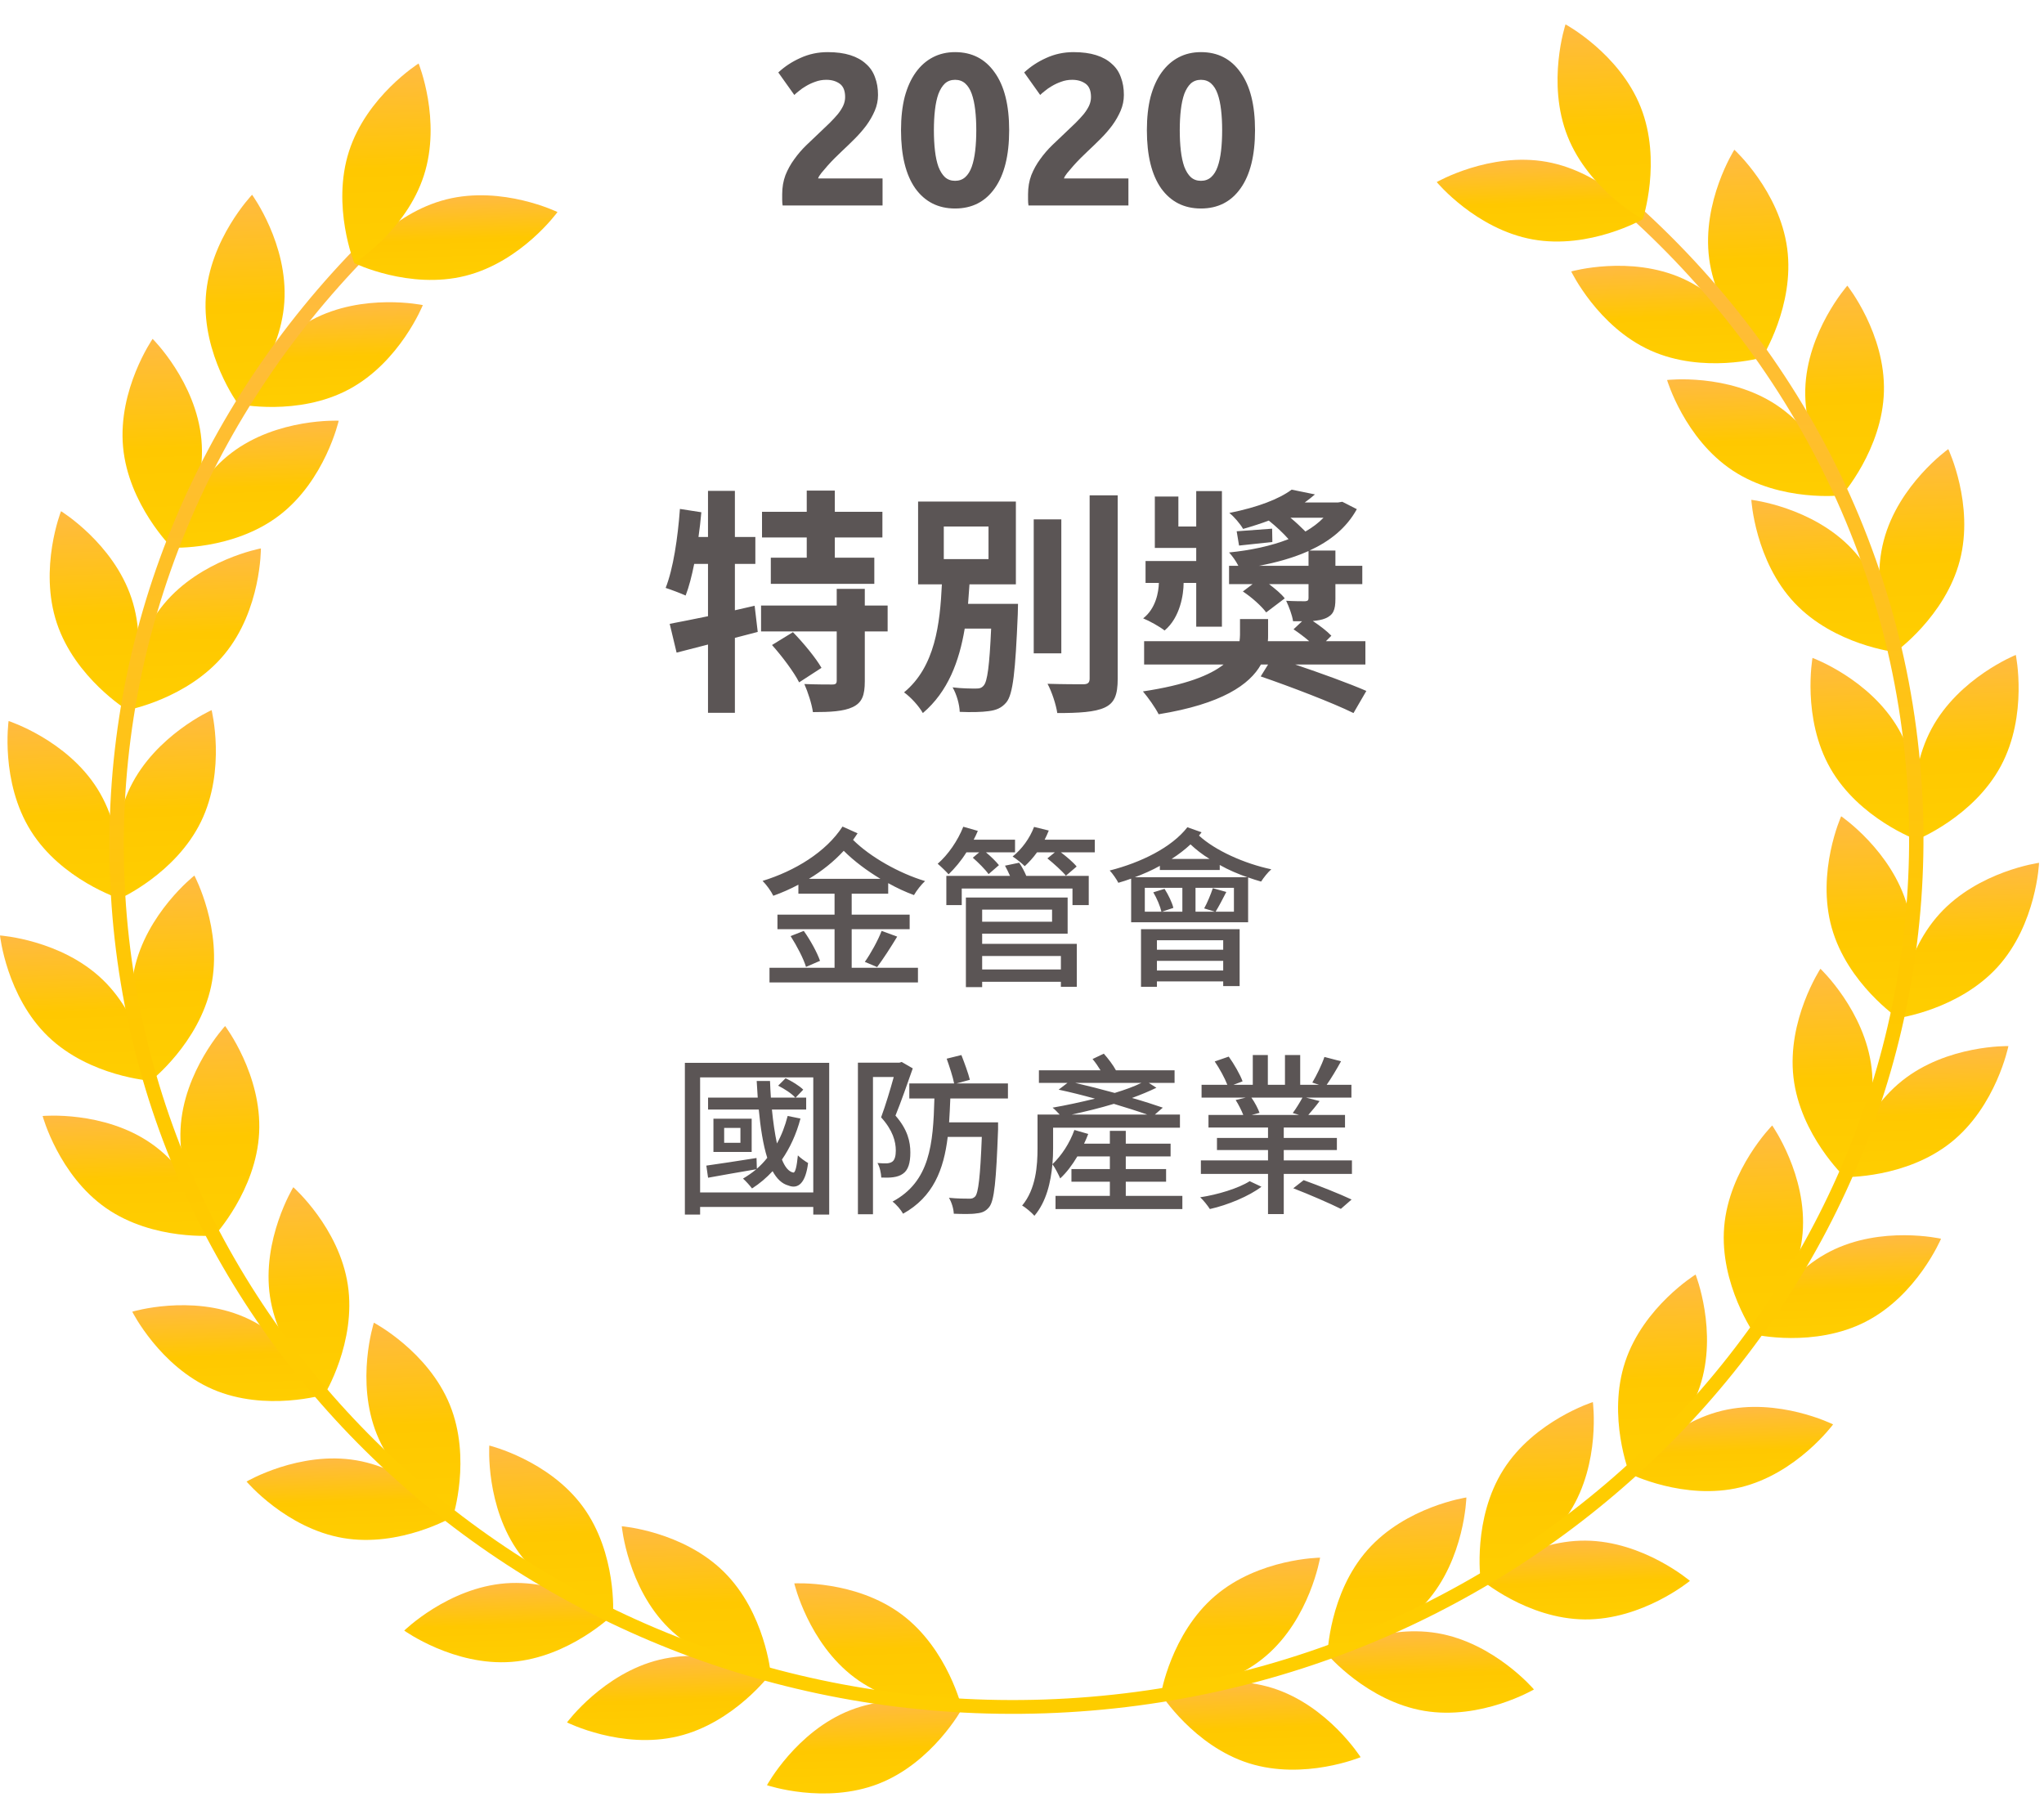 <svg width="189" height="167" viewBox="0 0 189 167" fill="none" xmlns="http://www.w3.org/2000/svg">
<path d="M83.378 149.288C87.662 152.488 88.958 158.006 88.958 158.006C88.958 158.006 83.308 158.331 79.024 155.13C74.74 151.93 73.444 146.416 73.444 146.416C73.444 146.416 79.092 146.087 83.378 149.288Z" fill="url(#paint0_linear)"/>
<path d="M78.616 158.147C83.596 156.195 88.957 158.005 88.957 158.005C88.957 158.005 86.243 162.979 81.261 164.934C76.281 166.886 70.919 165.077 70.919 165.077C70.919 165.077 73.634 160.101 78.616 158.147Z" fill="url(#paint1_linear)"/>
<path d="M66.936 145.349C70.74 149.11 71.265 154.752 71.265 154.752C71.265 154.752 65.625 154.297 61.822 150.536C58.019 146.776 57.493 141.132 57.493 141.132C57.493 141.132 63.133 141.587 66.936 145.349Z" fill="url(#paint2_linear)"/>
<path d="M61.003 153.468C66.204 152.221 71.265 154.752 71.265 154.752C71.265 154.752 67.893 159.307 62.691 160.554C57.49 161.803 52.43 159.271 52.43 159.271C52.43 159.271 55.802 154.716 61.003 153.468Z" fill="url(#paint3_linear)"/>
<path d="M53.901 139.329C57.06 143.646 56.686 149.302 56.686 149.302C56.686 149.302 51.192 147.96 48.031 143.642C44.871 139.325 45.243 133.669 45.243 133.669C45.243 133.669 50.741 135.011 53.901 139.329Z" fill="url(#paint4_linear)"/>
<path d="M46.76 146.408C52.092 146.001 56.687 149.303 56.687 149.303C56.687 149.303 52.639 153.266 47.306 153.674C41.973 154.082 37.378 150.78 37.378 150.78C37.378 150.78 41.427 146.816 46.76 146.408Z" fill="url(#paint5_linear)"/>
<path d="M41.595 129.905C43.613 134.861 41.882 140.26 41.882 140.26C41.882 140.26 36.876 137.62 34.858 132.663C32.839 127.705 34.57 122.308 34.57 122.308C34.57 122.308 39.576 124.947 41.595 129.905Z" fill="url(#paint6_linear)"/>
<path d="M32.954 135.036C38.224 135.937 41.882 140.259 41.882 140.259C41.882 140.259 36.994 143.121 31.723 142.221C26.452 141.32 22.797 136.998 22.797 136.998C22.797 136.998 27.684 134.136 32.954 135.036Z" fill="url(#paint7_linear)"/>
<path d="M32.163 118.82C32.962 124.114 30.01 128.954 30.01 128.954C30.01 128.954 25.766 125.21 24.969 119.915C24.171 114.62 27.121 109.781 27.121 109.781C27.121 109.781 31.366 113.525 32.163 118.82Z" fill="url(#paint8_linear)"/>
<path d="M22.561 121.776C27.471 123.893 30.01 128.955 30.01 128.955C30.01 128.955 24.59 130.587 19.679 128.47C14.771 126.355 12.23 121.292 12.23 121.292C12.23 121.292 17.652 119.66 22.561 121.776Z" fill="url(#paint9_linear)"/>
<path d="M23.962 104.742C23.692 110.091 19.84 114.248 19.84 114.248C19.84 114.248 16.425 109.732 16.695 104.383C16.964 99.033 20.815 94.877 20.815 94.877C20.815 94.877 24.231 99.392 23.962 104.742Z" fill="url(#paint10_linear)"/>
<path d="M13.967 105.727C18.358 108.779 19.84 114.248 19.84 114.248C19.84 114.248 14.205 114.768 9.813 111.716C5.424 108.663 3.941 103.195 3.941 103.195C3.941 103.195 9.577 102.676 13.967 105.727Z" fill="url(#paint11_linear)"/>
<path d="M19.521 91.203C18.41 96.443 13.951 99.939 13.951 99.939C13.951 99.939 11.293 94.937 12.404 89.697C13.517 84.458 17.974 80.962 17.974 80.962C17.974 80.962 20.632 85.963 19.521 91.203Z" fill="url(#paint12_linear)"/>
<path d="M9.498 90.593C13.351 94.303 13.95 99.939 13.95 99.939C13.95 99.939 8.305 99.559 4.452 95.849C0.6 92.139 0 86.503 0 86.503C0 86.503 5.646 86.882 9.498 90.593Z" fill="url(#paint13_linear)"/>
<path d="M18.585 75.979C16.239 80.794 11.066 83.101 11.066 83.101C11.066 83.101 9.701 77.603 12.047 72.788C14.395 67.973 19.566 65.665 19.566 65.665C19.566 65.665 20.933 71.165 18.585 75.979Z" fill="url(#paint14_linear)"/>
<path d="M9.015 72.95C11.851 77.486 11.066 83.1 11.066 83.1C11.066 83.1 5.684 81.359 2.847 76.823C0.009 72.286 0.794 66.672 0.794 66.672C0.794 66.672 6.177 68.413 9.015 72.95Z" fill="url(#paint15_linear)"/>
<path d="M20.749 60.506C17.338 64.635 11.771 65.662 11.771 65.662C11.771 65.662 11.735 59.994 15.146 55.865C18.557 51.737 24.124 50.711 24.124 50.711C24.124 50.711 24.162 56.378 20.749 60.506Z" fill="url(#paint16_linear)"/>
<path d="M12.158 55.309C13.851 60.387 11.771 65.662 11.771 65.662C11.771 65.662 6.948 62.701 5.256 57.622C3.564 52.544 5.643 47.27 5.643 47.27C5.643 47.27 10.466 50.23 12.158 55.309Z" fill="url(#paint17_linear)"/>
<path d="M25.805 47.674C21.545 50.916 15.893 50.644 15.893 50.644C15.893 50.644 17.147 45.116 21.407 41.874C25.667 38.632 31.319 38.904 31.319 38.904C31.319 38.904 30.064 44.433 25.805 47.674Z" fill="url(#paint18_linear)"/>
<path d="M18.624 40.652C19.116 45.984 15.893 50.645 15.893 50.645C15.893 50.645 11.871 46.662 11.38 41.33C10.888 35.997 14.112 31.335 14.112 31.335C14.112 31.335 18.133 35.319 18.624 40.652Z" fill="url(#paint19_linear)"/>
<path d="M32.269 36C27.552 38.527 22.014 37.363 22.014 37.363C22.014 37.363 24.126 32.103 28.843 29.576C33.562 27.049 39.097 28.212 39.097 28.212C39.097 28.212 36.986 33.473 32.269 36Z" fill="url(#paint20_linear)"/>
<path d="M26.291 27.926C25.934 33.27 22.014 37.362 22.014 37.362C22.014 37.362 18.675 32.791 19.031 27.447C19.389 22.102 23.309 18.009 23.309 18.009C23.309 18.009 26.649 22.581 26.291 27.926Z" fill="url(#paint21_linear)"/>
<path d="M112.342 147.58C108.277 151.066 107.347 156.657 107.347 156.657C107.347 156.657 113.006 156.598 117.069 153.114C121.135 149.629 122.064 144.037 122.064 144.037C122.064 144.037 116.406 144.095 112.342 147.58Z" fill="url(#paint22_linear)"/>
<path d="M117.676 156.096C112.578 154.487 107.347 156.657 107.347 156.657C107.347 156.657 110.383 161.437 115.481 163.047C120.579 164.656 125.809 162.486 125.809 162.486C125.809 162.486 122.774 157.705 117.676 156.096Z" fill="url(#paint23_linear)"/>
<path d="M126.448 143.32C122.9 147.332 122.746 152.998 122.746 152.998C122.746 152.998 128.345 152.16 131.891 148.148C135.438 144.137 135.591 138.47 135.591 138.47C135.591 138.47 129.995 139.308 126.448 143.32Z" fill="url(#paint24_linear)"/>
<path d="M132.901 151.017C127.63 150.127 122.747 152.997 122.747 152.997C122.747 152.997 126.412 157.311 131.683 158.202C136.956 159.094 141.838 156.223 141.838 156.223C141.838 156.223 138.174 151.907 132.901 151.017Z" fill="url(#paint25_linear)"/>
<path d="M139.02 135.885C136.152 140.407 136.896 146.026 136.896 146.026C136.896 146.026 142.29 144.31 145.16 139.787C148.029 135.266 147.286 129.648 147.286 129.648C147.286 129.648 141.889 131.362 139.02 135.885Z" fill="url(#paint26_linear)"/>
<path d="M146.611 142.461C141.263 142.418 136.895 146.026 136.895 146.026C136.895 146.026 141.196 149.705 146.544 149.748C151.891 149.792 156.259 146.183 156.259 146.183C156.259 146.183 151.958 142.505 146.611 142.461Z" fill="url(#paint27_linear)"/>
<path d="M150.276 125.914C148.587 130.998 150.671 136.266 150.671 136.266C150.671 136.266 155.491 133.291 157.18 128.208C158.868 123.123 156.784 117.856 156.784 117.856C156.784 117.856 151.964 120.831 150.276 125.914Z" fill="url(#paint28_linear)"/>
<path d="M159.235 130.447C154.036 131.705 150.672 136.266 150.672 136.266C150.672 136.266 155.735 138.789 160.936 137.531C166.135 136.274 169.5 131.713 169.5 131.713C169.5 131.713 164.435 129.19 159.235 130.447Z" fill="url(#paint29_linear)"/>
<path d="M159.428 113.435C158.981 118.773 162.243 123.402 162.243 123.402C162.243 123.402 166.231 119.376 166.68 114.039C167.127 108.701 163.866 104.072 163.866 104.072C163.866 104.072 159.878 108.099 159.428 113.435Z" fill="url(#paint30_linear)"/>
<path d="M169.203 115.731C164.444 118.177 162.243 123.402 162.243 123.402C162.243 123.402 167.76 124.66 172.519 122.214C177.28 119.768 179.479 114.545 179.479 114.545C179.479 114.545 173.962 113.286 169.203 115.731Z" fill="url(#paint31_linear)"/>
<path d="M165.836 99.639C166.456 104.958 170.573 108.844 170.573 108.844C170.573 108.844 173.683 104.104 173.063 98.787C172.442 93.467 168.326 89.581 168.326 89.581C168.326 89.581 165.216 94.32 165.836 99.639Z" fill="url(#paint32_linear)"/>
<path d="M175.872 99.942C171.692 103.286 170.572 108.843 170.572 108.843C170.572 108.843 176.229 108.977 180.41 105.632C184.589 102.289 185.709 96.731 185.709 96.731C185.709 96.731 180.052 96.597 175.872 99.942Z" fill="url(#paint33_linear)"/>
<path d="M169.375 85.804C170.828 90.957 175.507 94.141 175.507 94.141C175.507 94.141 177.831 88.969 176.377 83.816C174.923 78.664 170.245 75.48 170.245 75.48C170.245 75.48 167.922 80.651 169.375 85.804Z" fill="url(#paint34_linear)"/>
<path d="M179.335 84.512C175.735 88.476 175.506 94.14 175.506 94.14C175.506 94.14 181.115 93.376 184.715 89.411C188.314 85.447 188.543 79.784 188.543 79.784C188.543 79.784 182.934 80.548 179.335 84.512Z" fill="url(#paint35_linear)"/>
<path d="M169.252 71.059C171.91 75.703 177.222 77.653 177.222 77.653C177.222 77.653 178.224 72.074 175.565 67.43C172.906 62.785 167.594 60.836 167.594 60.836C167.594 60.836 166.593 66.416 169.252 71.059Z" fill="url(#paint36_linear)"/>
<path d="M178.603 67.386C176.071 72.105 177.222 77.653 177.222 77.653C177.222 77.653 182.479 75.55 185.011 70.83C187.544 66.11 186.393 60.562 186.393 60.562C186.393 60.562 181.136 62.666 178.603 67.386Z" fill="url(#paint37_linear)"/>
<path d="M165.948 55.764C169.623 59.651 175.244 60.296 175.244 60.296C175.244 60.296 174.909 54.638 171.234 50.751C167.56 46.865 161.938 46.219 161.938 46.219C161.938 46.219 162.273 51.878 165.948 55.764Z" fill="url(#paint38_linear)"/>
<path d="M174.178 49.993C172.823 55.175 175.244 60.296 175.244 60.296C175.244 60.296 179.862 57.013 181.216 51.83C182.569 46.649 180.149 41.528 180.149 41.528C180.149 41.528 175.532 44.809 174.178 49.993Z" fill="url(#paint39_linear)"/>
<path d="M160.223 43.515C164.686 46.46 170.307 45.804 170.307 45.804C170.307 45.804 168.694 40.374 164.23 37.428C159.767 34.483 154.146 35.139 154.146 35.139C154.146 35.139 155.759 40.571 160.223 43.515Z" fill="url(#paint40_linear)"/>
<path d="M166.925 36.018C166.785 41.371 170.307 45.804 170.307 45.804C170.307 45.804 174.058 41.555 174.198 36.201C174.338 30.846 170.815 26.415 170.815 26.415C170.815 26.415 167.064 30.664 166.925 36.018Z" fill="url(#paint41_linear)"/>
<path d="M152.609 32.405C157.482 34.606 162.93 33.067 162.93 33.067C162.93 33.067 160.477 27.962 155.605 25.762C150.731 23.562 145.284 25.101 145.284 25.101C145.284 25.101 147.736 30.206 152.609 32.405Z" fill="url(#paint42_linear)"/>
<path d="M158.043 23.943C158.751 29.25 162.931 33.067 162.931 33.067C162.931 33.067 165.963 28.278 165.254 22.971C164.547 17.662 160.367 13.846 160.367 13.846C160.367 13.846 157.335 18.635 158.043 23.943Z" fill="url(#paint43_linear)"/>
<path d="M148.215 16.206C148.005 16.443 147.766 16.678 147.485 16.912C147.404 16.98 147.321 17.027 147.236 17.087C164.475 31.039 175.718 51.699 176.487 75.045C177.926 118.769 142.087 155.602 96.597 157.153C51.106 158.704 12.927 124.395 11.487 80.671C10.753 58.36 19.729 37.846 34.737 22.895C34.292 22.779 33.843 22.619 33.389 22.408C18.376 37.564 9.42 58.242 10.16 80.716C11.622 125.143 50.416 160.005 96.639 158.429C142.861 156.853 179.276 119.426 177.814 75C177.035 51.334 165.661 30.383 148.215 16.206Z" fill="url(#paint44_linear)"/>
<path d="M43.04 25.505C37.852 26.809 32.764 24.334 32.764 24.334C32.764 24.334 36.086 19.743 41.273 18.437C46.461 17.132 51.549 19.608 51.549 19.608C51.549 19.608 48.227 24.2 43.04 25.505Z" fill="url(#paint45_linear)"/>
<path d="M39.197 16.217C37.556 21.316 32.764 24.334 32.764 24.334C32.764 24.334 30.632 19.087 32.272 13.987C33.914 8.888 38.707 5.87 38.707 5.87C38.707 5.87 40.838 11.117 39.197 16.217Z" fill="url(#paint46_linear)"/>
<path d="M141.726 22.14C146.988 23.088 151.902 20.272 151.902 20.272C151.902 20.272 148.284 15.917 143.023 14.968C137.762 14.019 132.847 16.836 132.847 16.836C132.847 16.836 136.465 21.191 141.726 22.14Z" fill="url(#paint47_linear)"/>
<path d="M144.949 12.611C146.923 17.587 151.902 20.272 151.902 20.272C151.902 20.272 153.683 14.891 151.712 9.915C149.738 4.939 144.757 2.254 144.757 2.254C144.757 2.254 142.975 7.635 144.949 12.611Z" fill="url(#paint48_linear)"/>
<path d="M74.596 51.57H71.274V53.99H80.844V51.57H77.192V49.7H81.592V47.324H77.192V45.366H74.596V47.324H70.46V49.7H74.596V51.57ZM69.778 56.014L67.952 56.432V52.142H69.844V49.656H67.952V45.388H65.466V49.656H64.586C64.696 48.886 64.784 48.138 64.85 47.368L62.87 47.06C62.672 49.744 62.254 52.582 61.55 54.364C62.034 54.518 62.958 54.87 63.398 55.068C63.706 54.276 63.97 53.242 64.19 52.142H65.466V56.982C64.146 57.246 62.892 57.51 61.924 57.686L62.562 60.348L65.466 59.6V65.914H67.952V58.984L70.064 58.434L69.778 56.014ZM71.384 59.644C72.33 60.7 73.43 62.174 73.892 63.098L75.96 61.756C75.432 60.832 74.266 59.424 73.32 58.456L71.384 59.644ZM82.076 55.992H79.964V54.452H77.368V55.992H70.372V58.39H77.368V62.922C77.368 63.208 77.28 63.296 76.95 63.296C76.598 63.296 75.41 63.296 74.376 63.252C74.706 64 75.058 65.078 75.168 65.848C76.774 65.848 78.006 65.782 78.842 65.386C79.722 64.968 79.964 64.286 79.964 62.988V58.39H82.076V55.992ZM87.268 48.688H91.404V51.702H87.268V48.688ZM89.512 55.838C89.556 55.244 89.6 54.628 89.644 54.034H93.934V46.378H84.892V54.034H87.092C86.916 57.686 86.476 61.646 83.594 64.022C84.21 64.462 84.958 65.276 85.332 65.936C87.664 63.956 88.698 61.14 89.204 58.126H91.646C91.492 61.602 91.294 63.01 90.964 63.384C90.766 63.626 90.568 63.67 90.238 63.67C89.842 63.67 88.962 63.67 88.082 63.56C88.456 64.198 88.72 65.144 88.742 65.826C89.798 65.87 90.81 65.848 91.404 65.76C92.108 65.672 92.614 65.474 93.054 64.946C93.67 64.198 93.89 62.086 94.11 56.784C94.11 56.476 94.132 55.838 94.132 55.838H89.512ZM98.136 48.028H95.584V60.414H98.136V48.028ZM100.754 45.806V62.746C100.754 63.142 100.578 63.274 100.16 63.274C99.698 63.274 98.29 63.274 96.86 63.23C97.256 63.956 97.652 65.166 97.762 65.936C99.764 65.936 101.238 65.848 102.14 65.43C103.042 65.012 103.35 64.286 103.35 62.746V45.806H100.754ZM110.61 53.902V57.95H112.986V45.41H110.61V48.688H108.96V45.916H106.782V50.668H110.61V51.878H105.924V53.902H107.156C107.134 54.716 106.892 56.256 105.704 57.18C106.298 57.422 107.244 57.95 107.684 58.302C109.136 57.092 109.444 54.936 109.444 53.902H110.61ZM116.418 52.318C118.068 52.01 119.608 51.57 120.994 50.954V52.318H116.418ZM122.38 47.874C121.918 48.358 121.346 48.776 120.708 49.15C120.29 48.732 119.806 48.27 119.322 47.874H122.38ZM126.252 61.448V59.292H122.6L123.106 58.786C122.71 58.368 122.05 57.862 121.39 57.422C121.852 57.378 122.248 57.312 122.556 57.18C123.282 56.872 123.48 56.41 123.48 55.376V54.012H125.966V52.318H123.48V50.91H121.082C122.952 50.052 124.492 48.842 125.46 47.082L124.118 46.4L123.7 46.466H120.642C120.972 46.224 121.28 45.982 121.588 45.718L119.432 45.278C118.288 46.136 116.308 46.906 113.668 47.434C114.086 47.742 114.68 48.446 114.944 48.908C115.802 48.666 116.616 48.402 117.32 48.138C117.98 48.666 118.662 49.304 119.146 49.854C117.518 50.492 115.626 50.888 113.646 51.086C113.932 51.394 114.284 51.878 114.504 52.318H113.646V54.012H115.824L114.922 54.694C115.736 55.222 116.66 56.058 117.078 56.63L118.794 55.332C118.486 54.914 117.914 54.452 117.342 54.012H120.994V55.288C120.994 55.508 120.928 55.574 120.686 55.596C120.444 55.596 119.63 55.596 118.926 55.552C119.19 56.124 119.476 56.85 119.564 57.444H120.4L119.608 58.192C120.07 58.5 120.598 58.896 121.06 59.292H117.232C117.254 59.116 117.254 58.962 117.254 58.786V57.246H114.658V58.698C114.658 58.896 114.636 59.094 114.614 59.292H105.792V61.448H113.14C111.886 62.438 109.642 63.34 105.682 63.934C106.166 64.506 106.826 65.43 107.134 66.046C112.986 65.1 115.56 63.296 116.594 61.448H117.254L116.572 62.548C119.322 63.494 123.238 64.99 125.152 65.936L126.34 63.89C124.778 63.208 122.116 62.24 119.762 61.448H126.252ZM117.628 48.886C116.352 48.974 115.274 49.062 114.35 49.128L114.57 50.448C115.56 50.338 116.572 50.228 117.65 50.118L117.628 48.886Z" fill="#5B5555"/>
<path d="M81.186 8.78C81.186 9.287 81.086 9.773 80.886 10.24C80.686 10.707 80.426 11.16 80.106 11.6C79.786 12.027 79.426 12.44 79.026 12.84C78.626 13.24 78.232 13.62 77.846 13.98C77.646 14.167 77.426 14.38 77.186 14.62C76.959 14.847 76.739 15.08 76.526 15.32C76.312 15.56 76.119 15.787 75.946 16C75.786 16.2 75.686 16.367 75.646 16.5H81.606V19H72.366C72.339 18.853 72.326 18.667 72.326 18.44C72.326 18.213 72.326 18.053 72.326 17.96C72.326 17.32 72.426 16.733 72.626 16.2C72.839 15.667 73.112 15.173 73.446 14.72C73.779 14.253 74.152 13.82 74.566 13.42C74.992 13.02 75.412 12.62 75.826 12.22C76.146 11.913 76.446 11.627 76.726 11.36C77.006 11.08 77.252 10.813 77.466 10.56C77.679 10.293 77.846 10.033 77.966 9.78C78.086 9.513 78.146 9.247 78.146 8.98C78.146 8.393 77.979 7.98 77.646 7.74C77.312 7.5 76.899 7.38 76.406 7.38C76.046 7.38 75.706 7.44 75.386 7.56C75.079 7.667 74.792 7.8 74.526 7.96C74.272 8.107 74.052 8.26 73.866 8.42C73.679 8.567 73.539 8.687 73.446 8.78L71.966 6.7C72.552 6.153 73.232 5.707 74.006 5.36C74.792 5 75.632 4.82 76.526 4.82C77.339 4.82 78.039 4.913 78.626 5.1C79.212 5.287 79.692 5.553 80.066 5.9C80.452 6.233 80.732 6.647 80.906 7.14C81.092 7.62 81.186 8.167 81.186 8.78ZM93.313 12.04C93.313 14.373 92.866 16.167 91.973 17.42C91.093 18.66 89.873 19.28 88.313 19.28C86.753 19.28 85.526 18.66 84.633 17.42C83.753 16.167 83.313 14.373 83.313 12.04C83.313 10.88 83.426 9.853 83.653 8.96C83.893 8.067 84.233 7.313 84.673 6.7C85.113 6.087 85.639 5.62 86.253 5.3C86.866 4.98 87.553 4.82 88.313 4.82C89.873 4.82 91.093 5.447 91.973 6.7C92.866 7.94 93.313 9.72 93.313 12.04ZM90.273 12.04C90.273 11.347 90.24 10.72 90.173 10.16C90.106 9.587 89.999 9.093 89.853 8.68C89.706 8.267 89.506 7.947 89.253 7.72C88.999 7.493 88.686 7.38 88.313 7.38C87.939 7.38 87.626 7.493 87.373 7.72C87.133 7.947 86.933 8.267 86.773 8.68C86.626 9.093 86.519 9.587 86.453 10.16C86.386 10.72 86.353 11.347 86.353 12.04C86.353 12.733 86.386 13.367 86.453 13.94C86.519 14.513 86.626 15.007 86.773 15.42C86.933 15.833 87.133 16.153 87.373 16.38C87.626 16.607 87.939 16.72 88.313 16.72C88.686 16.72 88.999 16.607 89.253 16.38C89.506 16.153 89.706 15.833 89.853 15.42C89.999 15.007 90.106 14.513 90.173 13.94C90.24 13.367 90.273 12.733 90.273 12.04ZM103.92 8.78C103.92 9.287 103.82 9.773 103.62 10.24C103.42 10.707 103.16 11.16 102.84 11.6C102.52 12.027 102.16 12.44 101.76 12.84C101.36 13.24 100.967 13.62 100.58 13.98C100.38 14.167 100.16 14.38 99.92 14.62C99.693 14.847 99.473 15.08 99.26 15.32C99.047 15.56 98.853 15.787 98.68 16C98.52 16.2 98.42 16.367 98.38 16.5H104.34V19H95.1C95.073 18.853 95.06 18.667 95.06 18.44C95.06 18.213 95.06 18.053 95.06 17.96C95.06 17.32 95.16 16.733 95.36 16.2C95.573 15.667 95.847 15.173 96.18 14.72C96.513 14.253 96.887 13.82 97.3 13.42C97.727 13.02 98.147 12.62 98.56 12.22C98.88 11.913 99.18 11.627 99.46 11.36C99.74 11.08 99.987 10.813 100.2 10.56C100.413 10.293 100.58 10.033 100.7 9.78C100.82 9.513 100.88 9.247 100.88 8.98C100.88 8.393 100.713 7.98 100.38 7.74C100.047 7.5 99.633 7.38 99.14 7.38C98.78 7.38 98.44 7.44 98.12 7.56C97.813 7.667 97.527 7.8 97.26 7.96C97.007 8.107 96.787 8.26 96.6 8.42C96.413 8.567 96.273 8.687 96.18 8.78L94.7 6.7C95.287 6.153 95.967 5.707 96.74 5.36C97.527 5 98.367 4.82 99.26 4.82C100.073 4.82 100.773 4.913 101.36 5.1C101.947 5.287 102.427 5.553 102.8 5.9C103.187 6.233 103.467 6.647 103.64 7.14C103.827 7.62 103.92 8.167 103.92 8.78ZM116.047 12.04C116.047 14.373 115.601 16.167 114.707 17.42C113.827 18.66 112.607 19.28 111.047 19.28C109.487 19.28 108.261 18.66 107.367 17.42C106.487 16.167 106.047 14.373 106.047 12.04C106.047 10.88 106.161 9.853 106.387 8.96C106.627 8.067 106.967 7.313 107.407 6.7C107.847 6.087 108.374 5.62 108.987 5.3C109.601 4.98 110.287 4.82 111.047 4.82C112.607 4.82 113.827 5.447 114.707 6.7C115.601 7.94 116.047 9.72 116.047 12.04ZM113.007 12.04C113.007 11.347 112.974 10.72 112.907 10.16C112.841 9.587 112.734 9.093 112.587 8.68C112.441 8.267 112.241 7.947 111.987 7.72C111.734 7.493 111.421 7.38 111.047 7.38C110.674 7.38 110.361 7.493 110.107 7.72C109.867 7.947 109.667 8.267 109.507 8.68C109.361 9.093 109.254 9.587 109.187 10.16C109.121 10.72 109.087 11.347 109.087 12.04C109.087 12.733 109.121 13.367 109.187 13.94C109.254 14.513 109.361 15.007 109.507 15.42C109.667 15.833 109.867 16.153 110.107 16.38C110.361 16.607 110.674 16.72 111.047 16.72C111.421 16.72 111.734 16.607 111.987 16.38C112.241 16.153 112.441 15.833 112.587 15.42C112.734 15.007 112.841 14.513 112.907 13.94C112.974 13.367 113.007 12.733 113.007 12.04Z" fill="#5B5555"/>
<path d="M74.8 81.264C76 80.544 77.088 79.68 78.016 78.672C78.976 79.632 80.16 80.512 81.408 81.264H74.8ZM82.128 82.64V81.664C82.928 82.112 83.728 82.48 84.512 82.768C84.736 82.368 85.2 81.776 85.536 81.472C83.136 80.752 80.448 79.232 78.88 77.664C79.024 77.472 79.152 77.264 79.296 77.056L77.904 76.432C76.384 78.784 73.488 80.544 70.512 81.456C70.88 81.824 71.296 82.4 71.504 82.832C72.304 82.544 73.072 82.208 73.824 81.808V82.64H77.168V84.576H71.888V85.92H77.168V89.488H71.152V90.848H84.88V89.488H78.752V85.92H84.112V84.576H78.752V82.64H82.128ZM81.104 89.424C81.648 88.704 82.352 87.616 82.96 86.608L81.52 86.08C81.184 86.96 80.512 88.176 79.968 88.944L81.104 89.424ZM73.104 86.56C73.68 87.456 74.304 88.656 74.528 89.408L75.824 88.848C75.568 88.096 74.928 86.928 74.32 86.08L73.104 86.56ZM90.544 78.816L89.952 79.312C90.464 79.76 91.12 80.416 91.408 80.832L92.368 80C92.096 79.664 91.632 79.2 91.168 78.816H93.856V77.648H90.032C90.176 77.376 90.304 77.104 90.416 76.832L89.072 76.448C88.56 77.744 87.664 79.04 86.704 79.872C86.992 80.112 87.504 80.608 87.712 80.848C88.272 80.304 88.864 79.616 89.36 78.816H90.544ZM98.096 88.4V89.648H90.816V88.4H98.096ZM97.28 84.112V85.232H90.816V84.112H97.28ZM90.816 86.336H98.72V82.992H89.312V91.28H90.816V90.784H98.096V91.248H99.568V87.28H90.816V86.336ZM92.928 80.048C93.088 80.336 93.248 80.672 93.392 80.992H87.504V83.696H88.928V82.16H99.168V83.696H100.672V80.992H94.896C94.736 80.608 94.496 80.144 94.24 79.776L92.928 80.048ZM96.592 77.648C96.736 77.36 96.864 77.088 96.976 76.8L95.616 76.464C95.216 77.52 94.48 78.528 93.632 79.2C93.968 79.408 94.512 79.856 94.752 80.096C95.136 79.744 95.536 79.312 95.888 78.816H97.536L96.848 79.376C97.44 79.856 98.208 80.544 98.56 80.976L99.552 80.128C99.248 79.744 98.64 79.232 98.096 78.816H101.232V77.648H96.592ZM113.104 86.944V87.824H106.976V86.944H113.104ZM106.976 89.744V88.848H113.104V89.744H106.976ZM105.504 91.248H106.976V90.752H113.104V91.184H114.624V85.92H105.504V91.248ZM104.928 81.12C105.728 80.816 106.512 80.48 107.248 80.064V80.448H112.784V79.984C113.6 80.448 114.48 80.816 115.344 81.12H104.928ZM114.096 84.304H112.4C112.688 83.84 113.04 83.168 113.392 82.48L112.144 82.128C111.968 82.672 111.632 83.488 111.344 84L112.336 84.304H110.544V82.096H114.096V84.304ZM106.64 82.512C106.976 83.072 107.28 83.808 107.392 84.304H105.856V82.096H109.328V84.304H107.44L108.496 83.952C108.384 83.472 108.032 82.736 107.68 82.192L106.64 82.512ZM108.336 79.424C108.96 79.024 109.568 78.56 110.08 78.08C110.592 78.56 111.184 79.024 111.84 79.424H108.336ZM109.792 76.496C108.336 78.368 105.504 79.76 102.608 80.496C102.864 80.752 103.28 81.36 103.408 81.632C103.808 81.52 104.192 81.392 104.592 81.248V85.28H115.408V81.136C115.808 81.28 116.224 81.408 116.608 81.52C116.832 81.168 117.248 80.64 117.552 80.384C115.056 79.856 112.352 78.64 110.864 77.264C110.96 77.168 111.024 77.056 111.104 76.96L109.792 76.496ZM72.832 103.192C72.592 104.12 72.272 104.968 71.84 105.736C71.648 104.84 71.488 103.752 71.376 102.6H74.544V101.496H73.568L74.272 100.76C73.92 100.408 73.216 99.976 72.64 99.704L71.952 100.392C72.528 100.68 73.216 101.128 73.536 101.496H71.28C71.248 101 71.216 100.472 71.2 99.96H69.968C70 100.472 70.032 100.984 70.064 101.496H65.472V102.6H70.16C70.32 104.296 70.56 105.848 70.944 107.064C70.656 107.432 70.336 107.768 69.984 108.072L69.952 107.08C68.224 107.352 66.48 107.624 65.312 107.784L65.472 108.904C66.752 108.68 68.368 108.376 69.936 108.12C69.552 108.44 69.136 108.728 68.704 108.984C68.944 109.192 69.376 109.672 69.536 109.896C70.24 109.448 70.88 108.904 71.44 108.296C71.824 109 72.304 109.464 72.896 109.624C73.824 109.992 74.496 109.368 74.72 107.544C74.464 107.4 74.016 107.08 73.776 106.84C73.68 107.832 73.536 108.488 73.344 108.424C72.928 108.344 72.576 107.912 72.304 107.224C73.04 106.152 73.632 104.888 74.016 103.432L72.832 103.192ZM68.464 105.672H66.96V104.296H68.464V105.672ZM65.968 103.448V106.52H69.504V103.448H65.968ZM64.736 110.264V99.624H75.2V110.264H64.736ZM63.328 98.28V112.312H64.736V111.608H75.2V112.312H76.672V98.28H63.328ZM83.376 98.2L83.168 98.264H79.328V112.28H80.72V99.592H82.64C82.336 100.696 81.888 102.2 81.472 103.32C82.56 104.52 82.832 105.56 82.832 106.392C82.832 106.872 82.736 107.256 82.512 107.416C82.384 107.512 82.208 107.56 82 107.576C81.776 107.576 81.488 107.576 81.136 107.544C81.36 107.912 81.472 108.504 81.488 108.888C81.856 108.904 82.288 108.904 82.608 108.856C82.944 108.808 83.248 108.712 83.488 108.536C83.984 108.2 84.176 107.528 84.176 106.568C84.176 105.592 83.936 104.456 82.8 103.16C83.328 101.864 83.92 100.152 84.4 98.792L83.376 98.2ZM93.2 101.576V100.184H88.448L89.68 99.848C89.536 99.256 89.184 98.296 88.896 97.56L87.536 97.896C87.792 98.616 88.112 99.592 88.224 100.184H84.08V101.576H86.4C86.288 105.784 86 109.256 82.528 111.112C82.88 111.368 83.312 111.88 83.504 112.232C86.288 110.68 87.264 108.168 87.632 105.128H90.784C90.64 108.84 90.464 110.28 90.176 110.632C90.016 110.792 89.872 110.856 89.6 110.84C89.28 110.84 88.528 110.84 87.744 110.76C88 111.176 88.176 111.784 88.192 112.232C89.008 112.264 89.84 112.28 90.304 112.2C90.816 112.152 91.152 112.008 91.472 111.608C91.936 111.016 92.112 109.224 92.288 104.424V103.784H87.76C87.808 103.08 87.84 102.328 87.872 101.576H93.2ZM99.088 103.064C100.336 102.792 101.68 102.472 102.992 102.072C104.144 102.424 105.232 102.76 106.08 103.064H99.088ZM105.536 100.136C104.864 100.472 104.016 100.776 103.072 101.064C101.856 100.728 100.592 100.408 99.424 100.136H105.536ZM104.096 110.584V109.272H107.824V108.104H104.096V106.936H108.24V105.752H104.096V104.568H102.624V105.752H100.24C100.384 105.448 100.512 105.16 100.624 104.856L99.344 104.488C98.912 105.704 98.16 106.856 97.312 107.656C97.36 107.144 97.376 106.648 97.376 106.184V104.28H109.104V103.064H106.784L107.52 102.424C106.736 102.152 105.744 101.832 104.672 101.528C105.504 101.224 106.272 100.904 106.928 100.584L106.224 100.136H108.608V98.968H103.184C102.928 98.488 102.464 97.88 102.064 97.432L101.024 97.928C101.28 98.232 101.536 98.6 101.76 98.968H96.064V100.136H98.704L97.888 100.76C98.944 100.984 100.096 101.272 101.248 101.592C99.936 101.912 98.544 102.216 97.328 102.424C97.52 102.568 97.776 102.84 97.984 103.064H95.936V106.168C95.936 107.784 95.792 109.944 94.512 111.48C94.8 111.624 95.424 112.152 95.648 112.424C96.752 111.128 97.168 109.304 97.312 107.656C97.552 107.96 97.92 108.696 98.032 108.968C98.608 108.44 99.152 107.72 99.616 106.936H102.624V108.104H99.072V109.272H102.624V110.584H97.6V111.8H109.328V110.584H104.096ZM115.552 109.224C114.528 109.88 112.592 110.472 110.976 110.712C111.28 110.984 111.664 111.48 111.872 111.8C113.52 111.432 115.52 110.6 116.64 109.736L115.552 109.224ZM119.584 109.88C121.04 110.44 122.992 111.288 123.984 111.784L124.976 110.92C123.904 110.408 121.952 109.64 120.544 109.128L119.584 109.88ZM120.432 101.496C120.208 101.912 119.84 102.52 119.536 102.92L120.112 103.096H115.744L116.464 102.904C116.336 102.536 116.032 101.944 115.712 101.496H120.432ZM118.704 107.304V106.344H123.616V105.224H118.704V104.264H124.368V103.096H120.976C121.296 102.728 121.664 102.296 122.016 101.816L120.768 101.496H124.96V100.312H122.672C123.088 99.72 123.568 98.92 124 98.136L122.464 97.736C122.224 98.456 121.728 99.464 121.344 100.104L121.968 100.312H120.224V97.56H118.816V100.312H117.232V97.56H115.84V100.312H114.048L114.896 99.992C114.672 99.368 114.112 98.392 113.616 97.704L112.32 98.152C112.768 98.808 113.248 99.688 113.488 100.312H111.104V101.496H115.184L114.256 101.72C114.528 102.136 114.8 102.696 114.96 103.096H111.744V104.264H117.248V105.224H112.528V106.344H117.248V107.304H111.04V108.552H117.248V112.264H118.704V108.552H125.008V107.304H118.704Z" fill="#5B5555"/>
<defs>
<linearGradient id="paint0_linear" x1="81.001" y1="146.157" x2="81.414" y2="158.263" gradientUnits="userSpaceOnUse">
<stop stop-color="#FFBA42"/>
<stop offset="0.526" stop-color="#FFC800"/>
<stop offset="1" stop-color="#FFCE00"/>
</linearGradient>
<linearGradient id="paint1_linear" x1="79.801" y1="157.366" x2="80.086" y2="165.715" gradientUnits="userSpaceOnUse">
<stop stop-color="#FFBA42"/>
<stop offset="0.526" stop-color="#FFC800"/>
<stop offset="1" stop-color="#FFCE00"/>
</linearGradient>
<linearGradient id="paint2_linear" x1="64.147" y1="140.905" x2="64.627" y2="154.979" gradientUnits="userSpaceOnUse">
<stop stop-color="#FFBA42"/>
<stop offset="0.526" stop-color="#FFC800"/>
<stop offset="1" stop-color="#FFCE00"/>
</linearGradient>
<linearGradient id="paint3_linear" x1="61.722" y1="153.193" x2="61.982" y2="160.83" gradientUnits="userSpaceOnUse">
<stop stop-color="#FFBA42"/>
<stop offset="0.526" stop-color="#FFC800"/>
<stop offset="1" stop-color="#FFCE00"/>
</linearGradient>
<linearGradient id="paint4_linear" x1="50.701" y1="133.482" x2="51.247" y2="149.488" gradientUnits="userSpaceOnUse">
<stop stop-color="#FFBA42"/>
<stop offset="0.526" stop-color="#FFC800"/>
<stop offset="1" stop-color="#FFCE00"/>
</linearGradient>
<linearGradient id="paint5_linear" x1="46.913" y1="146.393" x2="47.161" y2="153.69" gradientUnits="userSpaceOnUse">
<stop stop-color="#FFBA42"/>
<stop offset="0.526" stop-color="#FFC800"/>
<stop offset="1" stop-color="#FFCE00"/>
</linearGradient>
<linearGradient id="paint6_linear" x1="37.927" y1="122.194" x2="38.547" y2="140.374" gradientUnits="userSpaceOnUse">
<stop stop-color="#FFBA42"/>
<stop offset="0.526" stop-color="#FFC800"/>
<stop offset="1" stop-color="#FFCE00"/>
</linearGradient>
<linearGradient id="paint7_linear" x1="32.214" y1="134.806" x2="32.474" y2="142.451" gradientUnits="userSpaceOnUse">
<stop stop-color="#FFBA42"/>
<stop offset="0.526" stop-color="#FFC800"/>
<stop offset="1" stop-color="#FFCE00"/>
</linearGradient>
<linearGradient id="paint8_linear" x1="28.249" y1="109.742" x2="28.906" y2="128.992" gradientUnits="userSpaceOnUse">
<stop stop-color="#FFBA42"/>
<stop offset="0.526" stop-color="#FFC800"/>
<stop offset="1" stop-color="#FFCE00"/>
</linearGradient>
<linearGradient id="paint9_linear" x1="20.969" y1="120.542" x2="21.282" y2="129.705" gradientUnits="userSpaceOnUse">
<stop stop-color="#FFBA42"/>
<stop offset="0.526" stop-color="#FFC800"/>
<stop offset="1" stop-color="#FFCE00"/>
</linearGradient>
<linearGradient id="paint10_linear" x1="20.01" y1="94.904" x2="20.669" y2="114.22" gradientUnits="userSpaceOnUse">
<stop stop-color="#FFBA42"/>
<stop offset="0.526" stop-color="#FFC800"/>
<stop offset="1" stop-color="#FFCE00"/>
</linearGradient>
<linearGradient id="paint11_linear" x1="11.7" y1="102.921" x2="12.095" y2="114.521" gradientUnits="userSpaceOnUse">
<stop stop-color="#FFBA42"/>
<stop offset="0.526" stop-color="#FFC800"/>
<stop offset="1" stop-color="#FFCE00"/>
</linearGradient>
<linearGradient id="paint12_linear" x1="15.653" y1="81.041" x2="16.294" y2="99.859" gradientUnits="userSpaceOnUse">
<stop stop-color="#FFBA42"/>
<stop offset="0.526" stop-color="#FFC800"/>
<stop offset="1" stop-color="#FFCE00"/>
</linearGradient>
<linearGradient id="paint13_linear" x1="6.746" y1="86.273" x2="7.22" y2="100.168" gradientUnits="userSpaceOnUse">
<stop stop-color="#FFBA42"/>
<stop offset="0.526" stop-color="#FFC800"/>
<stop offset="1" stop-color="#FFCE00"/>
</linearGradient>
<linearGradient id="paint14_linear" x1="15.034" y1="65.819" x2="15.618" y2="82.946" gradientUnits="userSpaceOnUse">
<stop stop-color="#FFBA42"/>
<stop offset="0.526" stop-color="#FFC800"/>
<stop offset="1" stop-color="#FFCE00"/>
</linearGradient>
<linearGradient id="paint15_linear" x1="5.654" y1="66.506" x2="6.226" y2="83.265" gradientUnits="userSpaceOnUse">
<stop stop-color="#FFBA42"/>
<stop offset="0.526" stop-color="#FFC800"/>
<stop offset="1" stop-color="#FFCE00"/>
</linearGradient>
<linearGradient id="paint16_linear" x1="17.708" y1="50.929" x2="18.203" y2="65.442" gradientUnits="userSpaceOnUse">
<stop stop-color="#FFBA42"/>
<stop offset="0.526" stop-color="#FFC800"/>
<stop offset="1" stop-color="#FFCE00"/>
</linearGradient>
<linearGradient id="paint17_linear" x1="8.401" y1="47.176" x2="9.035" y2="65.755" gradientUnits="userSpaceOnUse">
<stop stop-color="#FFBA42"/>
<stop offset="0.526" stop-color="#FFC800"/>
<stop offset="1" stop-color="#FFCE00"/>
</linearGradient>
<linearGradient id="paint18_linear" x1="23.421" y1="39.148" x2="23.805" y2="50.399" gradientUnits="userSpaceOnUse">
<stop stop-color="#FFBA42"/>
<stop offset="0.526" stop-color="#FFC800"/>
<stop offset="1" stop-color="#FFCE00"/>
</linearGradient>
<linearGradient id="paint19_linear" x1="14.684" y1="31.316" x2="15.343" y2="50.664" gradientUnits="userSpaceOnUse">
<stop stop-color="#FFBA42"/>
<stop offset="0.526" stop-color="#FFC800"/>
<stop offset="1" stop-color="#FFCE00"/>
</linearGradient>
<linearGradient id="paint20_linear" x1="30.402" y1="28.124" x2="30.72" y2="37.451" gradientUnits="userSpaceOnUse">
<stop stop-color="#FFBA42"/>
<stop offset="0.526" stop-color="#FFC800"/>
<stop offset="1" stop-color="#FFCE00"/>
</linearGradient>
<linearGradient id="paint21_linear" x1="22.344" y1="18.042" x2="23.002" y2="37.329" gradientUnits="userSpaceOnUse">
<stop stop-color="#FFBA42"/>
<stop offset="0.526" stop-color="#FFC800"/>
<stop offset="1" stop-color="#FFCE00"/>
</linearGradient>
<linearGradient id="paint22_linear" x1="114.507" y1="144.294" x2="114.92" y2="156.4" gradientUnits="userSpaceOnUse">
<stop stop-color="#FFBA42"/>
<stop offset="0.526" stop-color="#FFC800"/>
<stop offset="1" stop-color="#FFCE00"/>
</linearGradient>
<linearGradient id="paint23_linear" x1="116.441" y1="155.396" x2="116.725" y2="163.746" gradientUnits="userSpaceOnUse">
<stop stop-color="#FFBA42"/>
<stop offset="0.526" stop-color="#FFC800"/>
<stop offset="1" stop-color="#FFCE00"/>
</linearGradient>
<linearGradient id="paint24_linear" x1="128.937" y1="138.697" x2="129.417" y2="152.77" gradientUnits="userSpaceOnUse">
<stop stop-color="#FFBA42"/>
<stop offset="0.526" stop-color="#FFC800"/>
<stop offset="1" stop-color="#FFCE00"/>
</linearGradient>
<linearGradient id="paint25_linear" x1="132.167" y1="150.791" x2="132.427" y2="158.428" gradientUnits="userSpaceOnUse">
<stop stop-color="#FFBA42"/>
<stop offset="0.526" stop-color="#FFC800"/>
<stop offset="1" stop-color="#FFCE00"/>
</linearGradient>
<linearGradient id="paint26_linear" x1="141.827" y1="129.834" x2="142.373" y2="145.839" gradientUnits="userSpaceOnUse">
<stop stop-color="#FFBA42"/>
<stop offset="0.526" stop-color="#FFC800"/>
<stop offset="1" stop-color="#FFCE00"/>
</linearGradient>
<linearGradient id="paint27_linear" x1="146.457" y1="142.456" x2="146.706" y2="149.753" gradientUnits="userSpaceOnUse">
<stop stop-color="#FFBA42"/>
<stop offset="0.526" stop-color="#FFC800"/>
<stop offset="1" stop-color="#FFCE00"/>
</linearGradient>
<linearGradient id="paint28_linear" x1="153.428" y1="117.971" x2="154.048" y2="136.151" gradientUnits="userSpaceOnUse">
<stop stop-color="#FFBA42"/>
<stop offset="0.526" stop-color="#FFC800"/>
<stop offset="1" stop-color="#FFCE00"/>
</linearGradient>
<linearGradient id="paint29_linear" x1="159.96" y1="130.167" x2="160.221" y2="137.811" gradientUnits="userSpaceOnUse">
<stop stop-color="#FFBA42"/>
<stop offset="0.526" stop-color="#FFC800"/>
<stop offset="1" stop-color="#FFCE00"/>
</linearGradient>
<linearGradient id="paint30_linear" x1="162.737" y1="104.111" x2="163.394" y2="123.362" gradientUnits="userSpaceOnUse">
<stop stop-color="#FFBA42"/>
<stop offset="0.526" stop-color="#FFC800"/>
<stop offset="1" stop-color="#FFCE00"/>
</linearGradient>
<linearGradient id="paint31_linear" x1="170.71" y1="114.392" x2="171.022" y2="123.554" gradientUnits="userSpaceOnUse">
<stop stop-color="#FFBA42"/>
<stop offset="0.526" stop-color="#FFC800"/>
<stop offset="1" stop-color="#FFCE00"/>
</linearGradient>
<linearGradient id="paint32_linear" x1="169.131" y1="89.554" x2="169.79" y2="108.87" gradientUnits="userSpaceOnUse">
<stop stop-color="#FFBA42"/>
<stop offset="0.526" stop-color="#FFC800"/>
<stop offset="1" stop-color="#FFCE00"/>
</linearGradient>
<linearGradient id="paint33_linear" x1="177.95" y1="96.986" x2="178.345" y2="108.587" gradientUnits="userSpaceOnUse">
<stop stop-color="#FFBA42"/>
<stop offset="0.526" stop-color="#FFC800"/>
<stop offset="1" stop-color="#FFCE00"/>
</linearGradient>
<linearGradient id="paint34_linear" x1="172.566" y1="75.401" x2="173.208" y2="94.219" gradientUnits="userSpaceOnUse">
<stop stop-color="#FFBA42"/>
<stop offset="0.526" stop-color="#FFC800"/>
<stop offset="1" stop-color="#FFCE00"/>
</linearGradient>
<linearGradient id="paint35_linear" x1="181.796" y1="80.014" x2="182.269" y2="93.909" gradientUnits="userSpaceOnUse">
<stop stop-color="#FFBA42"/>
<stop offset="0.526" stop-color="#FFC800"/>
<stop offset="1" stop-color="#FFCE00"/>
</linearGradient>
<linearGradient id="paint36_linear" x1="172.127" y1="60.681" x2="172.711" y2="77.807" gradientUnits="userSpaceOnUse">
<stop stop-color="#FFBA42"/>
<stop offset="0.526" stop-color="#FFC800"/>
<stop offset="1" stop-color="#FFCE00"/>
</linearGradient>
<linearGradient id="paint37_linear" x1="181.532" y1="60.728" x2="182.103" y2="77.487" gradientUnits="userSpaceOnUse">
<stop stop-color="#FFBA42"/>
<stop offset="0.526" stop-color="#FFC800"/>
<stop offset="1" stop-color="#FFCE00"/>
</linearGradient>
<linearGradient id="paint38_linear" x1="168.352" y1="46.001" x2="168.847" y2="60.514" gradientUnits="userSpaceOnUse">
<stop stop-color="#FFBA42"/>
<stop offset="0.526" stop-color="#FFC800"/>
<stop offset="1" stop-color="#FFCE00"/>
</linearGradient>
<linearGradient id="paint39_linear" x1="177.391" y1="41.622" x2="178.024" y2="60.201" gradientUnits="userSpaceOnUse">
<stop stop-color="#FFBA42"/>
<stop offset="0.526" stop-color="#FFC800"/>
<stop offset="1" stop-color="#FFCE00"/>
</linearGradient>
<linearGradient id="paint40_linear" x1="162.041" y1="34.846" x2="162.425" y2="46.097" gradientUnits="userSpaceOnUse">
<stop stop-color="#FFBA42"/>
<stop offset="0.526" stop-color="#FFC800"/>
<stop offset="1" stop-color="#FFCE00"/>
</linearGradient>
<linearGradient id="paint41_linear" x1="170.243" y1="26.434" x2="170.903" y2="45.783" gradientUnits="userSpaceOnUse">
<stop stop-color="#FFBA42"/>
<stop offset="0.526" stop-color="#FFC800"/>
<stop offset="1" stop-color="#FFCE00"/>
</linearGradient>
<linearGradient id="paint42_linear" x1="153.954" y1="24.42" x2="154.272" y2="33.747" gradientUnits="userSpaceOnUse">
<stop stop-color="#FFBA42"/>
<stop offset="0.526" stop-color="#FFC800"/>
<stop offset="1" stop-color="#FFCE00"/>
</linearGradient>
<linearGradient id="paint43_linear" x1="161.331" y1="13.813" x2="161.989" y2="33.099" gradientUnits="userSpaceOnUse">
<stop stop-color="#FFBA42"/>
<stop offset="0.526" stop-color="#FFC800"/>
<stop offset="1" stop-color="#FFCE00"/>
</linearGradient>
<linearGradient id="paint44_linear" x1="92.021" y1="18.122" x2="96.805" y2="158.424" gradientUnits="userSpaceOnUse">
<stop stop-color="#FFBA42"/>
<stop offset="0.526" stop-color="#FFC800"/>
<stop offset="1" stop-color="#FFCE00"/>
</linearGradient>
<linearGradient id="paint45_linear" x1="42.03" y1="18.132" x2="42.292" y2="25.81" gradientUnits="userSpaceOnUse">
<stop stop-color="#FFBA42"/>
<stop offset="0.526" stop-color="#FFC800"/>
<stop offset="1" stop-color="#FFCE00"/>
</linearGradient>
<linearGradient id="paint46_linear" x1="35.435" y1="5.982" x2="36.057" y2="24.222" gradientUnits="userSpaceOnUse">
<stop stop-color="#FFBA42"/>
<stop offset="0.526" stop-color="#FFC800"/>
<stop offset="1" stop-color="#FFCE00"/>
</linearGradient>
<linearGradient id="paint47_linear" x1="142.248" y1="14.715" x2="142.51" y2="22.393" gradientUnits="userSpaceOnUse">
<stop stop-color="#FFBA42"/>
<stop offset="0.526" stop-color="#FFC800"/>
<stop offset="1" stop-color="#FFCE00"/>
</linearGradient>
<linearGradient id="paint48_linear" x1="148.03" y1="2.143" x2="148.652" y2="20.383" gradientUnits="userSpaceOnUse">
<stop stop-color="#FFBA42"/>
<stop offset="0.526" stop-color="#FFC800"/>
<stop offset="1" stop-color="#FFCE00"/>
</linearGradient>
</defs>
</svg>
